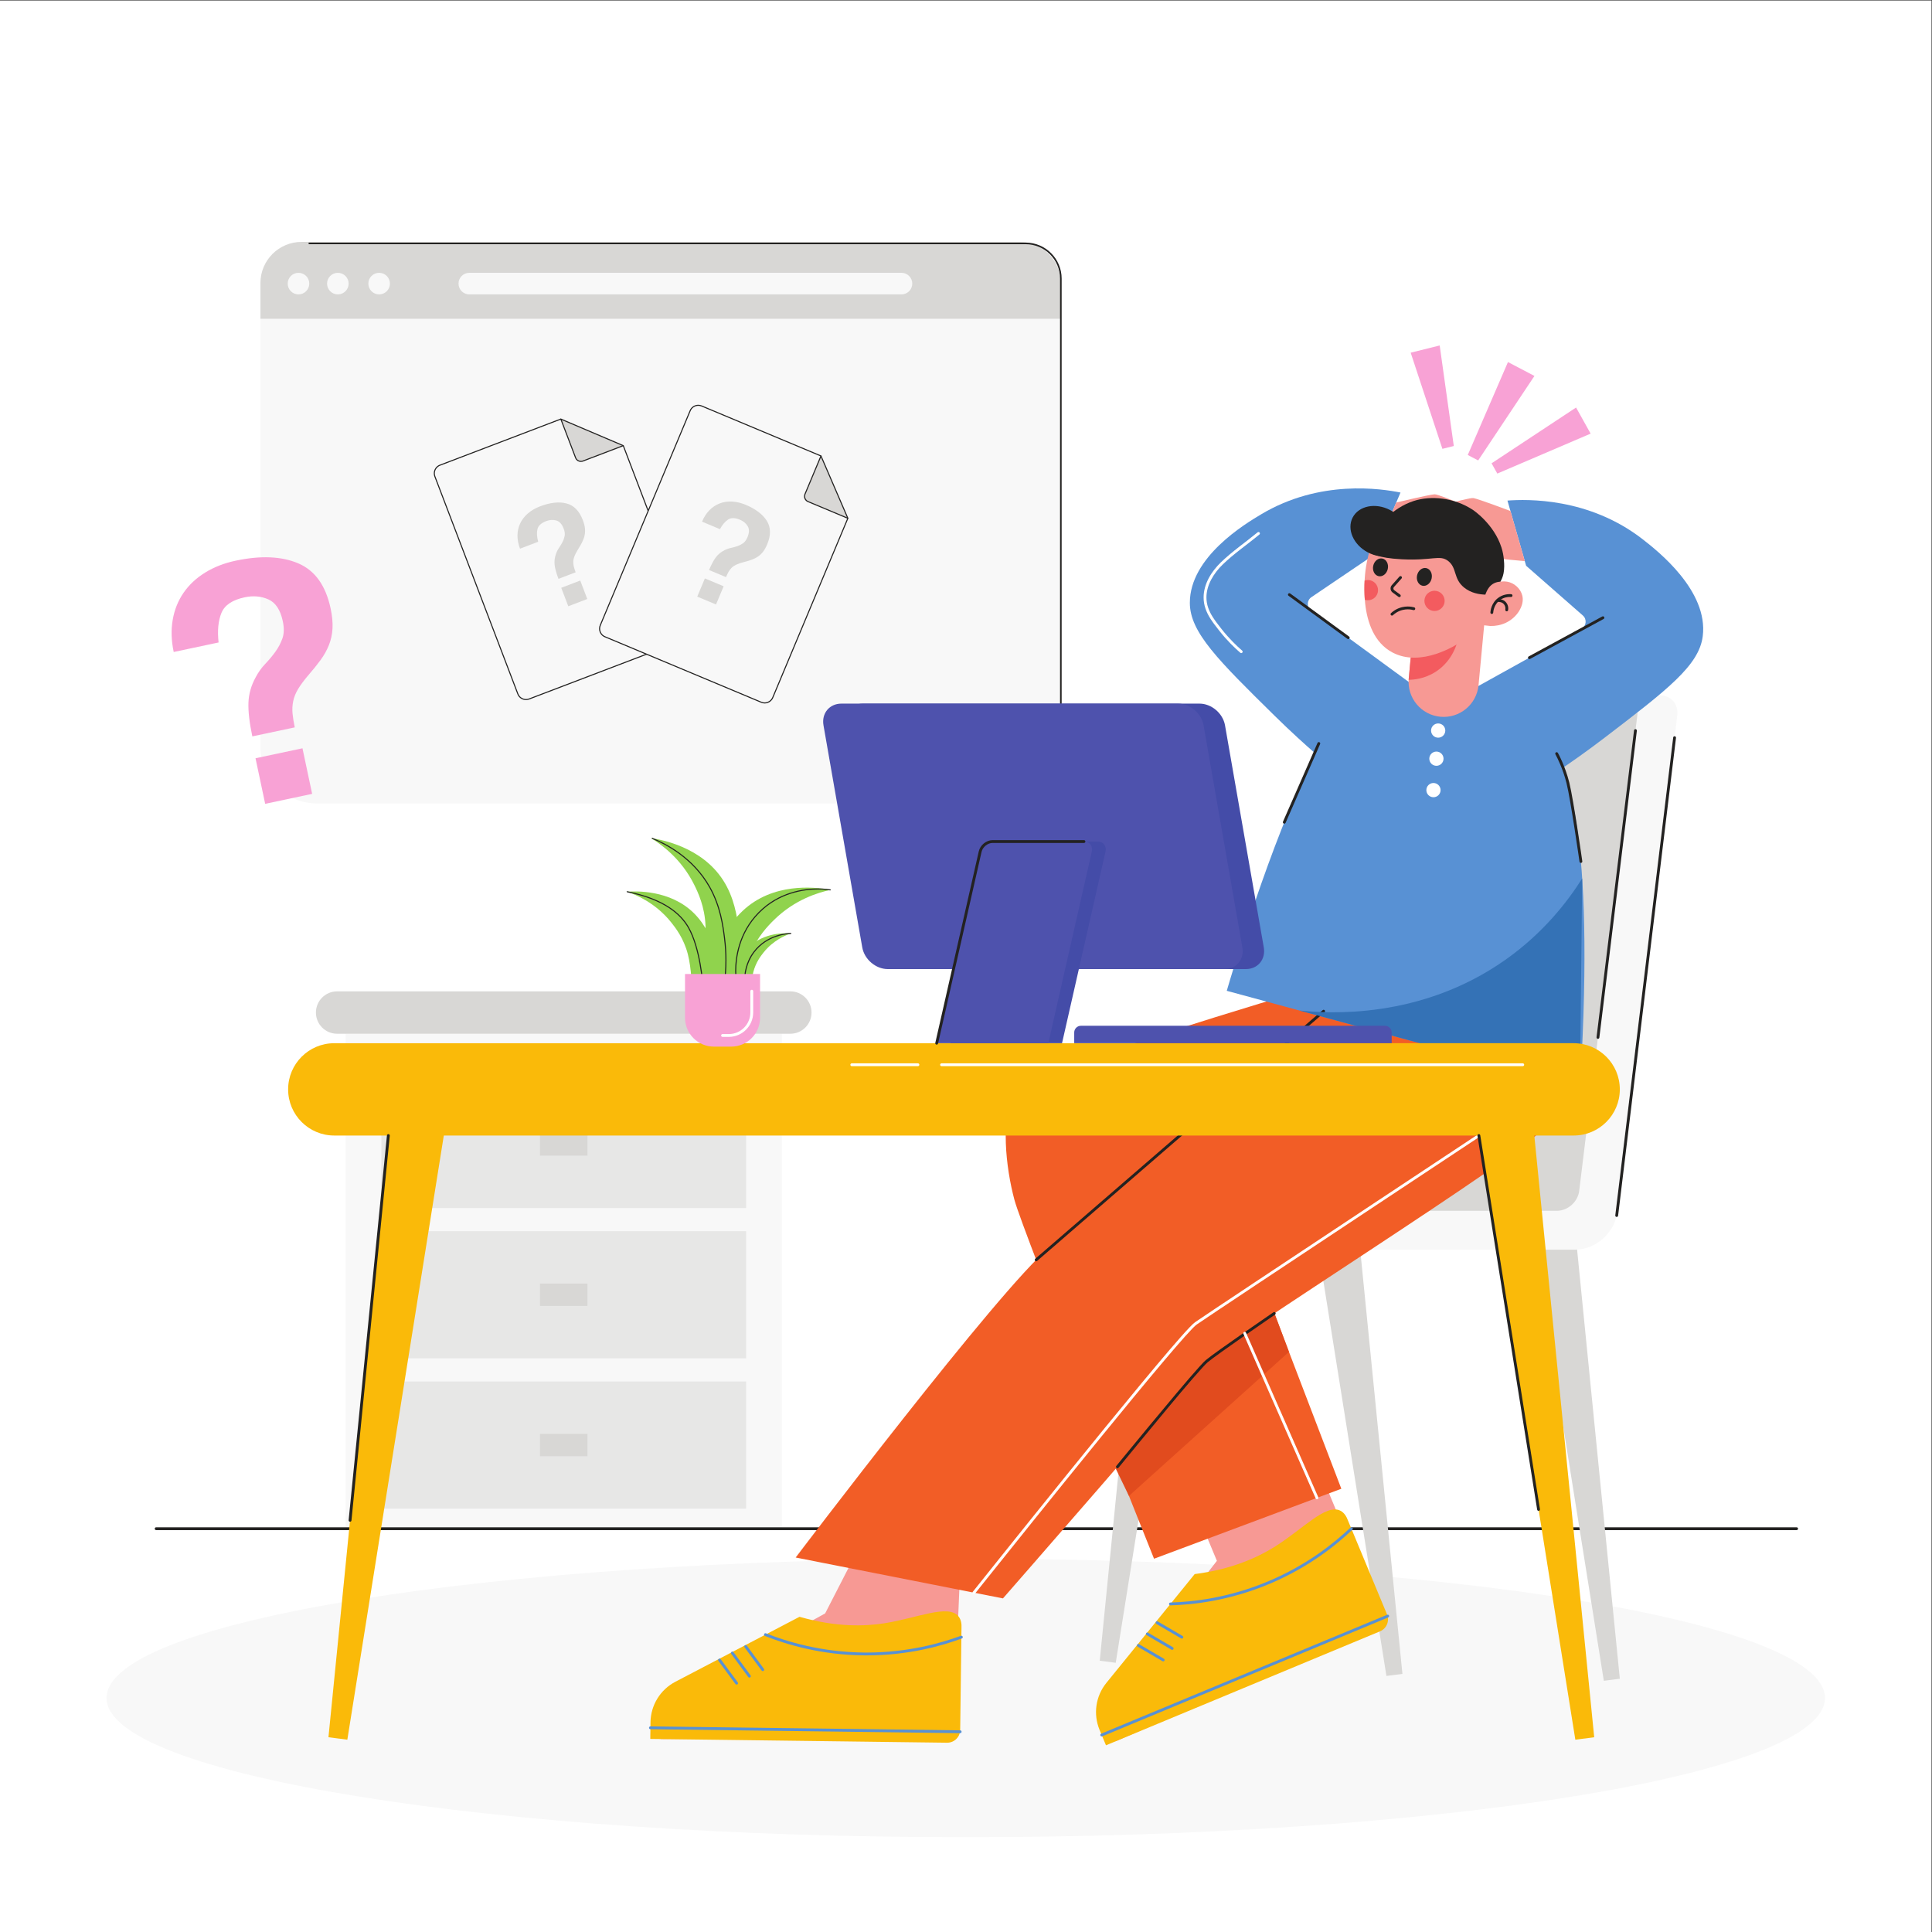 <?xml version="1.0" encoding="UTF-8" standalone="no"?>
<!-- Created with Inkscape (http://www.inkscape.org/) -->

<svg
   version="1.1"
   id="svg2"
   width="666.667"
   height="666.667"
   viewBox="0 0 666.667 666.667"
   sodipodi:docname="9318706.eps"
   xmlns:inkscape="http://www.inkscape.org/namespaces/inkscape"
   xmlns:sodipodi="http://sodipodi.sourceforge.net/DTD/sodipodi-0.dtd"
   xmlns="http://www.w3.org/2000/svg"
   xmlns:svg="http://www.w3.org/2000/svg">
  <rect x="0" y="0" width="666.667" height="666.667" fill="#333333" stroke="none"/>
  <defs
     id="defs6">
    <clipPath
       clipPathUnits="userSpaceOnUse"
       id="clipPath58">
      <path
         d="m 987.121,1874.09 h 944.34 v 329.23 h -944.34 z"
         id="path56" />
    </clipPath>
  </defs>
  <sodipodi:namedview
     id="namedview4"
     pagecolor="#ffffff"
     bordercolor="#000000"
     borderopacity="0.25"
     inkscape:showpageshadow="2"
     inkscape:pageopacity="0.0"
     inkscape:pagecheckerboard="0"
     inkscape:deskcolor="#d1d1d1" />
  <g
     id="g8"
     inkscape:groupmode="layer"
     inkscape:label="ink_ext_XXXXXX"
     transform="matrix(1.333,0,0,-1.333,0,666.667)">
    <g
       id="g10"
       transform="scale(0.1)">
      <path
         d="M 0,0 H 5000 V 5000 H 0 Z"
         style="fill:#ffffff;fill-opacity:1;fill-rule:nonzero;stroke:none"
         id="path12" />
      <path
         d="M 2599.8,2921.37 H 820.496 c -80.824,0 -146.344,65.52 -146.344,146.34 v 1161.02 c 0,80.82 65.52,146.34 146.344,146.34 H 2599.8 c 80.82,0 146.34,-65.52 146.34,-146.34 V 3067.71 c 0,-80.82 -65.52,-146.34 -146.34,-146.34"
         style="fill:#f8f8f8;fill-opacity:1;fill-rule:nonzero;stroke:none"
         id="path14" />
      <path
         d="m 2746.14,4176.05 v 92.43 c 0,58.87 -47.72,106.59 -106.58,106.59 H 780.738 c -58.867,0 -106.586,-47.72 -106.586,-106.59 v -92.43 H 2746.14"
         style="fill:#d8d7d5;fill-opacity:1;fill-rule:nonzero;stroke:none"
         id="path16" />
      <path
         d="m 800.598,4267.11 c 0,-15.43 -12.5,-27.93 -27.918,-27.93 -15.422,0 -27.922,12.5 -27.922,27.93 0,15.41 12.5,27.91 27.922,27.91 15.418,0 27.918,-12.5 27.918,-27.91"
         style="fill:#f8f8f8;fill-opacity:1;fill-rule:nonzero;stroke:none"
         id="path18" />
      <path
         d="m 902.473,4267.11 c 0,-15.43 -12.5,-27.93 -27.922,-27.93 -15.418,0 -27.922,12.5 -27.922,27.93 0,15.41 12.504,27.91 27.922,27.91 15.422,0 27.922,-12.5 27.922,-27.91"
         style="fill:#f8f8f8;fill-opacity:1;fill-rule:nonzero;stroke:none"
         id="path20" />
      <path
         d="m 1009.36,4267.11 c 0,-15.43 -12.505,-27.93 -27.926,-27.93 -15.418,0 -27.922,12.5 -27.922,27.93 0,15.41 12.504,27.91 27.922,27.91 15.421,0 27.926,-12.5 27.926,-27.91"
         style="fill:#f8f8f8;fill-opacity:1;fill-rule:nonzero;stroke:none"
         id="path22" />
      <path
         d="M 2333.62,4239.18 H 1214.86 c -15.42,0 -27.92,12.5 -27.92,27.93 0,15.41 12.5,27.91 27.92,27.91 h 1118.76 c 15.42,0 27.92,-12.5 27.92,-27.91 0,-15.43 -12.5,-27.93 -27.92,-27.93"
         style="fill:#f8f8f8;fill-opacity:1;fill-rule:nonzero;stroke:none"
         id="path24" />
      <path
         d="M 800.598,4369.14 H 2654.92 c 24.62,0 46.9,-9.98 63.04,-26.11 16.13,-16.14 26.11,-38.42 26.11,-63.04 V 3027.95 c 0,-1.14 0.93,-2.07 2.07,-2.07 1.15,0 2.08,0.93 2.08,2.07 v 1252.04 c -0.01,51.53 -41.77,93.3 -93.3,93.3 H 800.598 c -1.145,0 -2.071,-0.93 -2.071,-2.08 0,-1.14 0.926,-2.07 2.071,-2.07"
         style="fill:#232221;fill-opacity:1;fill-rule:nonzero;stroke:none"
         id="path26" />
      <path
         d="m 1138.9,3797.08 c -11.72,-4.47 -17.59,-17.59 -13.12,-29.31 l 214.73,-562.78 c 4.47,-11.72 17.59,-17.59 29.3,-13.12 l 409.87,156.38 c 11.71,4.47 17.59,17.59 13.12,29.31 l -179.36,470.08 -161.66,68.82 -312.88,-119.38"
         style="fill:#f8f8f8;fill-opacity:1;fill-rule:nonzero;stroke:none"
         id="path28" />
      <path
         d="m 1509.11,3807.83 104.33,39.81 -161.66,68.82 38.17,-100.05 c 2.92,-7.66 11.5,-11.5 19.16,-8.58"
         style="fill:#d8d7d5;fill-opacity:1;fill-rule:nonzero;stroke:none"
         id="path30" />
      <path
         d="m 1450.5,3915.97 38.17,-100.05 c 2.47,-6.47 8.62,-10.44 15.15,-10.44 1.92,0 3.88,0.34 5.78,1.07 l 104.33,39.8 0.79,1.77 -1.77,0.8 -104.33,-39.81 c -1.58,-0.61 -3.2,-0.89 -4.8,-0.89 -5.42,0 -10.54,3.3 -12.59,8.67 l -38.17,100.05 -1.77,0.8 -0.79,-1.77"
         style="fill:#232221;fill-opacity:1;fill-rule:nonzero;stroke:none"
         id="path32" />
      <path
         d="m 1471.07,3431.91 -18.22,47.75 49.21,18.78 18.22,-47.76 z m -25.39,70.91 c -5.47,14.34 -8.78,26.3 -9.93,35.88 -1.15,9.58 0.04,19.23 3.58,28.93 1.97,5.76 4.67,11.1 8.08,16.03 3.41,4.91 6.39,9.88 8.93,14.89 2.55,5 4.32,10.21 5.33,15.6 1,5.4 0.16,11.62 -2.53,18.67 -4.54,11.9 -11,18.98 -19.37,21.21 -8.37,2.24 -17.06,1.64 -26.04,-1.79 -12.89,-4.92 -20.39,-11.89 -22.51,-20.91 -2.13,-9.02 -1.48,-19.84 1.94,-32.46 l -47.02,-17.94 c -4.54,11.91 -6.73,23.46 -6.55,34.67 0.18,11.2 2.55,21.57 7.13,31.12 4.57,9.53 11.2,18.05 19.9,25.55 8.69,7.49 19.12,13.56 31.27,18.19 26.25,10.02 49,12.57 68.27,7.68 19.27,-4.9 33.5,-19.38 42.68,-43.44 2.96,-7.78 4.77,-14.88 5.42,-21.32 0.64,-6.43 0.28,-12.62 -1.06,-18.56 -1.36,-5.95 -3.55,-11.87 -6.59,-17.76 -3.04,-5.9 -6.65,-12.14 -10.81,-18.74 -3.77,-6.18 -6.62,-11.65 -8.56,-16.42 -1.93,-4.78 -3.01,-9.44 -3.23,-13.97 -0.22,-4.54 0.24,-9.03 1.38,-13.46 1.13,-4.45 2.73,-9.34 4.77,-14.68 l -44.48,-16.97"
         style="fill:#d8d7d5;fill-opacity:1;fill-rule:nonzero;stroke:none"
         id="path34" />
      <path
         d="m 1138.9,3797.08 -0.49,1.28 c -9.6,-3.66 -15.5,-12.8 -15.5,-22.5 0,-2.85 0.51,-5.75 1.59,-8.57 l 214.73,-562.79 c 3.66,-9.6 12.8,-15.5 22.49,-15.5 2.86,0 5.76,0.52 8.58,1.59 l 409.87,156.38 c 9.59,3.67 15.5,12.8 15.49,22.5 0,2.85 -0.51,5.76 -1.58,8.58 l -179.36,470.07 -0.74,0.78 -161.67,68.82 -1.02,0.02 -312.88,-119.38 0.49,-1.28 0.49,-1.28 312.36,119.18 160.62,-68.38 179.15,-469.53 c 0.95,-2.51 1.4,-5.07 1.4,-7.6 0,-8.59 -5.22,-16.69 -13.73,-19.94 l -409.87,-156.38 c -2.5,-0.95 -5.07,-1.41 -7.6,-1.41 -8.59,0.01 -16.69,5.23 -19.93,13.74 l -214.73,562.78 c -0.96,2.51 -1.41,5.08 -1.41,7.6 0,8.6 5.23,16.7 13.74,19.94 l -0.49,1.28"
         style="fill:#232221;fill-opacity:1;fill-rule:nonzero;stroke:none"
         id="path36" />
      <path
         d="m 1816.33,3950.33 c -11.56,4.85 -24.86,-0.6 -29.71,-12.17 l -232.73,-555.58 c -4.84,-11.56 0.6,-24.87 12.17,-29.71 l 404.62,-169.49 c 11.57,-4.85 24.87,0.6 29.71,12.16 l 194.4,464.06 -69.58,161.35 -308.88,129.38"
         style="fill:#f8f8f8;fill-opacity:1;fill-rule:nonzero;stroke:none"
         id="path38" />
      <path
         d="m 2091.79,3702.75 103,-43.15 -69.58,161.35 -41.38,-98.77 c -3.17,-7.56 0.4,-16.26 7.96,-19.43"
         style="fill:#d8d7d5;fill-opacity:1;fill-rule:nonzero;stroke:none"
         id="path40" />
      <path
         d="m 2123.94,3821.48 -41.37,-98.77 c -0.86,-2.05 -1.26,-4.17 -1.26,-6.26 -0.01,-6.34 3.74,-12.36 9.95,-14.96 l 103,-43.15 1.79,0.74 -0.74,1.79 -102.99,43.14 c -5.17,2.17 -8.27,7.17 -8.27,12.44 0,1.73 0.33,3.49 1.05,5.2 l 41.37,98.77 -0.73,1.79 -1.8,-0.73"
         style="fill:#232221;fill-opacity:1;fill-rule:nonzero;stroke:none"
         id="path42" />
      <path
         d="m 1804.94,3456.82 19.75,47.14 48.58,-20.35 -19.75,-47.14 z m 30.54,68.85 c 5.92,14.15 11.78,25.1 17.55,32.83 5.78,7.73 13.29,13.89 22.55,18.47 5.41,2.82 11.04,4.83 16.91,6.04 5.86,1.2 11.44,2.74 16.74,4.61 5.29,1.87 10.16,4.42 14.62,7.63 4.44,3.22 8.12,8.3 11.04,15.26 4.92,11.75 5.13,21.33 0.61,28.72 -4.52,7.39 -11.22,12.95 -20.09,16.66 -12.72,5.33 -22.96,5.46 -30.72,0.39 -7.77,-5.06 -14.76,-13.35 -20.98,-24.84 l -46.42,19.45 c 4.92,11.75 11.31,21.62 19.17,29.61 7.85,7.99 16.73,13.86 26.62,17.62 9.89,3.75 20.57,5.34 32.04,4.77 11.46,-0.57 23.19,-3.37 35.19,-8.4 25.91,-10.85 44.14,-24.7 54.72,-41.53 10.57,-16.84 10.89,-37.13 0.94,-60.89 -3.22,-7.68 -6.82,-14.06 -10.78,-19.17 -3.98,-5.1 -8.5,-9.34 -13.58,-12.72 -5.08,-3.37 -10.76,-6.14 -17.02,-8.31 -6.27,-2.17 -13.18,-4.2 -20.75,-6.11 -6.99,-1.87 -12.83,-3.87 -17.52,-5.98 -4.7,-2.13 -8.7,-4.76 -11.98,-7.89 -3.29,-3.14 -6.05,-6.71 -8.29,-10.7 -2.24,-4 -4.46,-8.64 -6.67,-13.91 l -43.9,18.39"
         style="fill:#d8d7d5;fill-opacity:1;fill-rule:nonzero;stroke:none"
         id="path44" />
      <path
         d="m 1816.33,3950.33 0.53,1.26 c -3.03,1.28 -6.19,1.88 -9.29,1.88 -9.41,0 -18.35,-5.55 -22.21,-14.78 l -232.73,-555.58 c -1.27,-3.03 -1.88,-6.19 -1.88,-9.29 0,-9.41 5.56,-18.35 14.78,-22.21 l 404.62,-169.5 c 3.04,-1.27 6.19,-1.87 9.29,-1.87 9.41,0 18.35,5.55 22.21,14.77 l 194.4,464.07 -0.01,1.07 -69.58,161.34 -0.72,0.72 -308.88,129.38 -0.53,-1.26 -0.53,-1.26 308.37,-129.17 69.13,-160.3 -194.17,-463.53 c -3.43,-8.17 -11.35,-13.09 -19.69,-13.09 -2.74,0 -5.53,0.53 -8.23,1.66 l -404.62,169.49 c -8.18,3.43 -13.1,11.35 -13.1,19.69 0,2.75 0.54,5.54 1.67,8.23 l 232.73,555.58 c 3.42,8.18 11.34,13.1 19.68,13.1 2.75,0 5.54,-0.53 8.23,-1.66 l 0.53,1.26"
         style="fill:#232221;fill-opacity:1;fill-rule:nonzero;stroke:none"
         id="path46" />
      <path
         d="m 894.676,1044.92 h 1129.22 V 2325.25 H 894.676 Z"
         style="fill:#f8f8f8;fill-opacity:1;fill-rule:nonzero;stroke:none"
         id="path48" />
      <path
         d="M 2045.9,2325.25 H 872.684 c -30.305,0 -54.875,24.57 -54.875,54.88 0,30.3 24.57,54.87 54.875,54.87 H 2045.9 c 30.3,0 54.87,-24.57 54.87,-54.87 0,-30.31 -24.57,-54.88 -54.87,-54.88"
         style="fill:#d8d7d5;fill-opacity:1;fill-rule:nonzero;stroke:none"
         id="path50" />
      <g
         id="g52">
        <g
           id="g54"
           clip-path="url(#clipPath58)">
          <path
             d="m 987.121,1874.09 h 944.34 v 329.23 h -944.34 z"
             style="fill:#e7e7e6;fill-opacity:1;fill-rule:nonzero;stroke:none"
             id="path60" />
        </g>
      </g>
      <path
         d="m 987.121,1095.87 h 944.34 v 329.23 h -944.34 z"
         style="fill:#e7e7e6;fill-opacity:1;fill-rule:nonzero;stroke:none"
         id="path62" />
      <path
         d="m 987.121,1484.98 h 944.34 v 329.23 h -944.34 z"
         style="fill:#e7e7e6;fill-opacity:1;fill-rule:nonzero;stroke:none"
         id="path64" />
      <path
         d="m 1520.75,2009.74 h -122.93 v 57.92 h 122.93 v -57.92"
         style="fill:#d8d7d5;fill-opacity:1;fill-rule:nonzero;stroke:none"
         id="path66" />
      <path
         d="m 1520.75,1620.64 h -122.93 v 57.91 h 122.93 v -57.91"
         style="fill:#d8d7d5;fill-opacity:1;fill-rule:nonzero;stroke:none"
         id="path68" />
      <path
         d="m 1520.75,1231.53 h -122.93 v 57.92 h 122.93 v -57.92"
         style="fill:#d8d7d5;fill-opacity:1;fill-rule:nonzero;stroke:none"
         id="path70" />
      <path
         d="M 4650.83,1047.64 H 404.203 c -2.023,0 -3.664,-1.64 -3.664,-3.66 0,-2.02 1.641,-3.66 3.664,-3.66 H 4650.83 c 2.02,0 3.66,1.64 3.66,3.66 0,2.02 -1.64,3.66 -3.66,3.66"
         style="fill:#232221;fill-opacity:1;fill-rule:nonzero;stroke:none"
         id="path72" />
      <path
         d="M 4724.2,605.801 C 4724.2,406.719 3728.39,245.34 2500,245.34 c -1228.39,0 -2224.203,161.379 -2224.203,360.461 0,199.078 995.813,360.461 2224.203,360.461 1228.39,0 2224.2,-161.383 2224.2,-360.461"
         style="fill:#f8f8f8;fill-opacity:1;fill-rule:nonzero;stroke:none"
         id="path74" />
      <path
         d="m 4193.13,655.621 -41.41,-5.359 -222.83,1395.418 124.25,16.09 139.99,-1406.149"
         style="fill:#d8d7d5;fill-opacity:1;fill-rule:nonzero;stroke:none"
         id="path76" />
      <path
         d="m 2846.83,702.25 41.41,-5.359 222.83,1395.419 -124.25,16.09 -139.99,-1406.15"
         style="fill:#d8d7d5;fill-opacity:1;fill-rule:nonzero;stroke:none"
         id="path78" />
      <path
         d="m 3630.37,668.172 -41.41,-5.363 -222.83,1395.421 124.25,16.09 139.99,-1406.148"
         style="fill:#d8d7d5;fill-opacity:1;fill-rule:nonzero;stroke:none"
         id="path80" />
      <path
         d="M 4076.72,1766.26 H 3025.38 l 37.72,328.92 h 1151.08 l -27.27,-229.17 c -5.77,-55.09 -55.1,-99.75 -110.19,-99.75"
         style="fill:#f8f8f8;fill-opacity:1;fill-rule:nonzero;stroke:none"
         id="path82" />
      <path
         d="m 4133.64,1866.94 h -647.73 c -28.49,0 -48.77,23.1 -45.29,51.6 l 150.48,1231.34 c 3.48,28.49 29.41,51.59 57.9,51.59 h 647.73 c 28.5,0 48.77,-23.1 45.29,-51.59 L 4191.54,1918.54 c -3.48,-28.5 -29.4,-51.6 -57.9,-51.6"
         style="fill:#f8f8f8;fill-opacity:1;fill-rule:nonzero;stroke:none"
         id="path84" />
      <path
         d="m 4030.08,1866.94 h -647.74 c -28.49,0 -48.77,23.1 -45.28,51.6 l 150.47,1231.34 c 3.49,28.49 29.41,51.59 57.9,51.59 h 647.73 c 28.5,0 48.77,-23.1 45.29,-51.59 L 4087.97,1918.54 c -3.48,-28.5 -29.4,-51.6 -57.89,-51.6"
         style="fill:#d8d7d5;fill-opacity:1;fill-rule:nonzero;stroke:none"
         id="path86" />
      <path
         d="m 3150.08,960.82 -69.89,168.06 309.52,128.71 192.19,-462.168 -694.19,-301.82 -34.95,84.027 297.32,383.191"
         style="fill:#f79994;fill-opacity:1;fill-rule:nonzero;stroke:none"
         id="path88" />
      <path
         d="m 2862.97,483.309 -16.57,39.839 c -16.94,40.743 -10.17,87.481 17.63,121.731 l 228.59,281.641 c 98.39,12.601 165.26,44.371 208.64,71.699 72.02,45.381 131.44,111.381 168.6,92.301 10.63,-5.46 16.08,-16.16 18.97,-23.88 l 101.63,-244.39 c 7.13,-17.141 -0.99,-36.82 -18.14,-43.949 L 2862.97,483.309"
         style="fill:#faba09;fill-opacity:1;fill-rule:nonzero;stroke:none"
         id="path90" />
      <path
         d="m 2853.31,506.531 740.4,307.899 c 1.87,0.781 2.75,2.929 1.98,4.8 -0.78,1.86 -2.93,2.75 -4.79,1.969 L 2850.49,513.301 c -1.87,-0.781 -2.75,-2.922 -1.97,-4.789 0.77,-1.871 2.92,-2.75 4.79,-1.981"
         style="fill:#5891d4;fill-opacity:1;fill-rule:nonzero;stroke:none"
         id="path92" />
      <path
         d="m 2944.96,738.648 64.27,-37.566 c 1.75,-1.023 4,-0.434 5.02,1.309 1.02,1.75 0.43,4 -1.32,5.019 l -64.27,37.57 c -1.75,1.02 -3.99,0.43 -5.01,-1.32 -1.02,-1.75 -0.43,-3.988 1.31,-5.012"
         style="fill:#5891d4;fill-opacity:1;fill-rule:nonzero;stroke:none"
         id="path94" />
      <path
         d="m 2968.21,768.441 64.27,-37.57 c 1.75,-1.019 4,-0.43 5.02,1.309 1.02,1.75 0.43,4 -1.32,5.019 l -64.27,37.563 c -1.75,1.027 -3.99,0.437 -5.01,-1.313 -1.02,-1.75 -0.43,-3.988 1.31,-5.008"
         style="fill:#5891d4;fill-opacity:1;fill-rule:nonzero;stroke:none"
         id="path96" />
      <path
         d="m 2993.35,797.539 64.27,-37.57 c 1.75,-1.02 3.99,-0.43 5.01,1.32 1.03,1.742 0.44,3.992 -1.31,5.012 l -64.27,37.57 c -1.75,1.02 -3.99,0.43 -5.02,-1.32 -1.02,-1.742 -0.43,-3.992 1.32,-5.012"
         style="fill:#5891d4;fill-opacity:1;fill-rule:nonzero;stroke:none"
         id="path98" />
      <path
         d="m 3029.97,845.531 c 58.5,1.739 152.09,11.688 257.04,56.008 101.25,42.75 171.89,100.101 213.76,139.781 1.47,1.39 1.53,3.71 0.14,5.18 -1.39,1.47 -3.71,1.53 -5.18,0.14 -41.44,-39.27 -111.36,-96.038 -211.57,-138.351 -103.87,-43.859 -196.51,-53.707 -254.41,-55.43 -2.02,-0.058 -3.61,-1.75 -3.55,-3.769 0.06,-2.02 1.75,-3.621 3.77,-3.559"
         style="fill:#5891d4;fill-opacity:1;fill-rule:nonzero;stroke:none"
         id="path100" />
      <path
         d="m 2136,824.699 99.04,192.881 254.02,3.06 -21.94,-518.718 -756.97,-2.461 1.16,91 424.69,234.238"
         style="fill:#f79994;fill-opacity:1;fill-rule:nonzero;stroke:none"
         id="path102" />
      <path
         d="m 1683.35,499.801 0.56,43.148 c 0.56,44.121 25.28,84.36 64.36,104.821 l 321.38,168.171 c 95.36,-27.359 169.34,-24.652 219.99,-16.711 84.11,13.168 164.79,50.27 191.37,18.032 7.6,-9.223 8.37,-21.203 7.96,-29.43 l -3.38,-264.66 c -0.24,-18.563 -15.48,-33.422 -34.05,-33.192 l -768.19,9.821"
         style="fill:#faba09;fill-opacity:1;fill-rule:nonzero;stroke:none"
         id="path104" />
      <path
         d="m 1683.67,524.961 801.81,-10.25 c 2.02,-0.031 3.69,1.59 3.71,3.609 0.03,2.032 -1.59,3.692 -3.62,3.711 l -801.8,10.25 c -2.03,0.028 -3.69,-1.59 -3.71,-3.609 -0.03,-2.031 1.59,-3.692 3.61,-3.711"
         style="fill:#5891d4;fill-opacity:1;fill-rule:nonzero;stroke:none"
         id="path106" />
      <path
         d="m 1859.71,701.852 44.15,-59.942 c 1.2,-1.629 3.5,-1.98 5.13,-0.769 1.63,1.199 1.97,3.488 0.77,5.121 l -44.15,59.929 c -1.2,1.629 -3.5,1.981 -5.13,0.778 -1.63,-1.199 -1.97,-3.489 -0.77,-5.117"
         style="fill:#5891d4;fill-opacity:1;fill-rule:nonzero;stroke:none"
         id="path108" />
      <path
         d="M 1892.85,720 1937,660.07 c 1.2,-1.629 3.5,-1.98 5.13,-0.781 1.63,1.203 1.98,3.5 0.78,5.133 l -44.16,59.93 c -1.2,1.628 -3.5,1.98 -5.13,0.777 -1.63,-1.199 -1.97,-3.5 -0.77,-5.129"
         style="fill:#5891d4;fill-opacity:1;fill-rule:nonzero;stroke:none"
         id="path110" />
      <path
         d="m 1927.45,736.781 44.16,-59.929 c 1.2,-1.633 3.49,-1.981 5.12,-0.782 1.63,1.2 1.98,3.5 0.78,5.121 l -44.16,59.938 c -1.2,1.633 -3.49,1.98 -5.12,0.781 -1.63,-1.199 -1.98,-3.5 -0.78,-5.129"
         style="fill:#5891d4;fill-opacity:1;fill-rule:nonzero;stroke:none"
         id="path112" />
      <path
         d="m 1980.08,766.371 c 54.4,-21.562 144.29,-49.461 258.21,-50.301 1.76,-0.011 3.5,-0.011 5.24,-0.011 107.45,0 193.1,24.242 246.39,43.793 1.9,0.699 2.88,2.8 2.18,4.699 -0.7,1.898 -2.8,2.879 -4.7,2.179 -52.75,-19.351 -137.53,-43.339 -243.87,-43.339 -1.72,0 -3.45,0 -5.18,0.007 -112.75,0.832 -201.73,28.454 -255.58,49.782 -1.88,0.75 -4.01,-0.168 -4.75,-2.059 -0.75,-1.879 0.17,-4.012 2.06,-4.75"
         style="fill:#5891d4;fill-opacity:1;fill-rule:nonzero;stroke:none"
         id="path114" />
      <path
         d="m 3371.34,2436.39 c 0,0 -708.54,-206.69 -745.23,-266.31 -36.68,-59.61 -22.93,-190.31 0,-275.16 22.93,-84.84 361.29,-928.658 361.29,-928.658 l 484.83,181.148 -332.49,869.04 623.7,316.44 -392.1,103.5"
         style="fill:#f25d26;fill-opacity:1;fill-rule:nonzero;stroke:none"
         id="path116" />
      <path
         d="m 2888.37,1199.26 c 0,0 195.2,263.44 225.01,286.36 29.8,22.93 183.43,122.68 183.43,122.68 l 39.86,-106.56 -414.21,-372.91 -34.09,70.43"
         style="fill:#e14b1e;fill-opacity:1;fill-rule:nonzero;stroke:none"
         id="path118" />
      <path
         d="m 3967.52,2253.28 c 0,0 36.68,-135.01 18.34,-180.19 -18.34,-45.17 -843.82,-563.39 -862.17,-595.49 -18.34,-32.1 -527.38,-614.03 -527.38,-614.03 l -536.56,105.84 c 0,0 527.38,696.21 655.79,801.69 128.41,105.48 710.83,612.49 710.83,612.49 l 541.15,-130.31"
         style="fill:#f25d26;fill-opacity:1;fill-rule:nonzero;stroke:none"
         id="path120" />
      <path
         d="m 3820.51,3221.84 273.24,151.69 c 12.81,7.11 14.7,24.77 3.68,34.43 l -146.87,128.78 -48.29,168.72 c 50.21,3.6 210.86,8.68 351.23,-101.08 37.25,-29.13 169.27,-132.37 154.3,-250.17 -9.62,-75.71 -91.11,-138.03 -254.1,-262.67 -47.18,-36.08 -87.94,-64.42 -117.19,-84.07 l -216,214.37"
         style="fill:#5891d4;fill-opacity:1;fill-rule:nonzero;stroke:none"
         id="path122" />
      <path
         d="m 3910.01,3678.41 c 0,0 -81.86,30.96 -95.69,33.46 -13.84,2.51 -154.45,-39.93 -154.45,-39.93 l 5.86,-30.78 c 0,0 105.12,-4.71 110.06,-7.64 4.93,-2.93 67.66,-67.81 80.83,-73.32 13.18,-5.5 90.47,-11.35 90.47,-11.35 l -37.08,129.56"
         style="fill:#f79994;fill-opacity:1;fill-rule:nonzero;stroke:none"
         id="path124" />
      <path
         d="m 3646.31,3236.23 -252.22,184.53 c -11.83,8.65 -11.5,26.41 0.63,34.62 l 161.77,109.49 68.91,161.39 c -49.37,9.82 -208.13,34.87 -361.07,-56.56 -40.59,-24.26 -184.44,-110.26 -184.26,-229 0.12,-76.33 73.22,-148.31 219.42,-292.27 42.32,-41.68 79.24,-74.87 105.81,-98.01 l 241.01,185.81"
         style="fill:#5891d4;fill-opacity:1;fill-rule:nonzero;stroke:none"
         id="path126" />
      <path
         d="m 3614.36,3700.39 c 0,0 85.07,20.52 99.11,21.29 14.05,0.76 148.28,-58.86 148.28,-58.86 l -9.65,-29.81 c 0,0 -104.89,8.41 -110.15,6.12 -5.26,-2.29 -75.58,-58.86 -89.34,-62.68 -13.76,-3.82 -91.18,0 -91.18,0 l 52.93,123.94"
         style="fill:#f79994;fill-opacity:1;fill-rule:nonzero;stroke:none"
         id="path128" />
      <path
         d="m 3646.31,3236.23 181.15,-13.66 c 97.04,-44.24 149.97,-99.32 178.27,-135.29 31.87,-40.51 111.3,-156.91 93.25,-712.36 -2.63,-80.84 -6.52,-146.35 -9.17,-186.49 l -914.14,247.96 c 10.58,36.39 113.14,385.86 220.12,595.86 28.15,55.25 66.96,121.17 142.17,165.09 42.39,24.76 82.63,34.52 108.35,38.89"
         style="fill:#5891d4;fill-opacity:1;fill-rule:nonzero;stroke:none"
         id="path130" />
      <path
         d="m 3728.57,3145.84 v 0 c 49.91,-4.69 94.16,31.97 98.85,81.88 l 18.27,194.46 -180.73,16.98 -18.27,-194.47 c -4.68,-49.9 31.97,-94.16 81.88,-98.85"
         style="fill:#f79994;fill-opacity:1;fill-rule:nonzero;stroke:none"
         id="path132" />
      <path
         d="m 3651.81,3299.13 123.19,49.88 c -2.11,-10.09 -13.11,-57.24 -58.07,-86.44 -28.71,-18.64 -57.33,-20.91 -70.47,-21.1 l 5.35,57.66"
         style="fill:#f35b5f;fill-opacity:1;fill-rule:nonzero;stroke:none"
         id="path134" />
      <path
         d="m 3855.51,3482.05 c 0.83,2.89 8.98,6.63 11.49,7.94 4.25,2.2 8.79,3.86 13.46,4.91 9.08,2.05 18.83,1.83 27.71,-1.06 17.65,-5.76 32.26,-22.34 33.59,-41.16 0.78,-10.93 -2.72,-21.85 -8.23,-31.32 -8.28,-14.25 -21.18,-25.68 -36.14,-32.59 -12.39,-5.73 -26.15,-8.36 -39.78,-7.95 -2.73,0.09 -30.45,3.23 -30.15,4.28 9.35,32.32 18.7,64.63 28.05,96.95"
         style="fill:#f79994;fill-opacity:1;fill-rule:nonzero;stroke:none"
         id="path136" />
      <path
         d="m 3880.12,3477.93 c -3.45,-14.32 -23.1,-89.72 -96.98,-137.59 -13.61,-8.82 -104.08,-67.45 -178.49,-28.15 -95.61,50.49 -70.07,212.7 -68.57,221.47 5.06,29.67 19.96,117.04 97.07,157.42 62.93,32.96 126.11,13.06 135.05,10.09 9.43,-3.13 69.39,-24.14 101.51,-87.68 29.16,-57.66 16.05,-112.12 10.41,-135.56"
         style="fill:#f79994;fill-opacity:1;fill-rule:nonzero;stroke:none"
         id="path138" />
      <path
         d="m 3592.46,3528.47 c -2.75,-12.6 -13.41,-20.97 -23.8,-18.7 -10.4,2.27 -16.61,14.32 -13.86,26.92 2.75,12.59 13.41,20.96 23.81,18.69 10.4,-2.27 16.6,-14.31 13.85,-26.91"
         style="fill:#232221;fill-opacity:1;fill-rule:nonzero;stroke:none"
         id="path140" />
      <path
         d="m 3705.96,3503.71 c -2.74,-12.6 -13.4,-20.97 -23.8,-18.7 -10.4,2.27 -16.6,14.32 -13.85,26.91 2.74,12.6 13.4,20.97 23.8,18.7 10.4,-2.27 16.6,-14.32 13.85,-26.91"
         style="fill:#232221;fill-opacity:1;fill-rule:nonzero;stroke:none"
         id="path142" />
      <path
         d="m 3622.66,3508.72 -19.74,-22.19 c -2.19,-2.46 -3.28,-5.56 -3.27,-8.6 -0.01,-3.93 1.8,-7.87 5.25,-10.42 l 15.27,-11.29 c 1.62,-1.21 3.92,-0.86 5.12,0.76 1.21,1.63 0.86,3.92 -0.76,5.13 l -15.28,11.29 c -1.51,1.12 -2.27,2.8 -2.28,4.53 0.01,1.33 0.46,2.64 1.43,3.73 l 19.74,22.18 c 1.35,1.52 1.21,3.83 -0.3,5.18 -1.51,1.34 -3.83,1.21 -5.17,-0.3"
         style="fill:#232221;fill-opacity:1;fill-rule:nonzero;stroke:none"
         id="path144" />
      <path
         d="m 3739.07,3440.23 c -3.09,-14.14 -17.04,-23.09 -31.18,-20.01 -14.13,3.08 -23.09,17.04 -20.01,31.17 3.09,14.14 17.04,23.1 31.18,20.01 14.13,-3.08 23.09,-17.04 20.01,-31.17"
         style="fill:#f35b5f;fill-opacity:1;fill-rule:nonzero;stroke:none"
         id="path146" />
      <path
         d="m 3865.4,3415.36 c 0.13,2.53 1.63,20.74 17.06,32.2 9.79,7.33 20.33,8.42 25.88,8.41 1.3,0 2.31,-0.06 2.99,-0.1 2.01,-0.15 3.77,1.37 3.92,3.39 0.14,2.01 -1.38,3.77 -3.39,3.92 -0.8,0.05 -2.01,0.12 -3.52,0.12 -6.45,0 -18.69,-1.22 -30.27,-9.88 -18.25,-13.74 -19.76,-34.4 -19.98,-37.61 -0.12,-2.02 1.41,-3.76 3.43,-3.88 2.03,-0.13 3.76,1.41 3.88,3.43"
         style="fill:#232221;fill-opacity:1;fill-rule:nonzero;stroke:none"
         id="path148" />
      <path
         d="m 3878.65,3443.14 0.64,0.02 c 2.38,0.01 9.75,-0.63 14.24,-6.58 2.84,-3.69 3.44,-7.75 3.44,-10.53 0,-1.52 -0.17,-2.57 -0.24,-2.94 -0.34,-2 0.99,-3.89 2.99,-4.24 1.99,-0.35 3.89,0.99 4.24,2.98 0.09,0.57 0.35,2.12 0.34,4.2 0.01,3.78 -0.81,9.6 -4.96,15 -6.85,8.78 -16.76,9.42 -20.05,9.44 l -1.12,-0.04 c -2.02,-0.13 -3.55,-1.87 -3.42,-3.89 0.13,-2.02 1.88,-3.55 3.9,-3.42"
         style="fill:#232221;fill-opacity:1;fill-rule:nonzero;stroke:none"
         id="path150" />
      <path
         d="m 3884.01,3495.55 c 0,0 -12.95,0.02 -23.5,-8.72 -10.54,-8.73 -15.46,-24.88 -15.46,-24.88 -15.14,0.49 -37.09,3.69 -55.21,18.51 -28.19,23.07 -17.66,50.2 -40.92,68.48 -21.86,17.17 -40.24,0.35 -120.77,4.58 -63.29,3.33 -81.25,15.26 -82.26,23.62 -0.33,2.73 0.91,7.71 3.71,17.58 1.08,3.79 2.35,9.41 4.7,14.68 4.62,10.34 10.29,20.2 16.84,29.43 13.12,18.47 29.79,34.42 48.84,46.7 12.37,7.97 25.75,14.39 39.76,18.91 44.5,14.36 104.01,9.01 152.77,-22.92 0,0 54.44,-35.65 74.26,-97.61 6.81,-21.29 7.14,-41.99 7.05,-49.16 -0.18,-14.17 -2.6,-23.24 -5.38,-30.12 -1.57,-3.89 -3.22,-6.98 -4.43,-9.08"
         style="fill:#232221;fill-opacity:1;fill-rule:nonzero;stroke:none"
         id="path152" />
      <path
         d="m 3546.62,3499.16 c -4.89,1.07 -9.73,0.61 -14.14,-0.92 -0.76,-14.05 -0.94,-31.16 0.51,-49.46 l 2.46,-0.8 c 14.13,-3.09 28.09,5.87 31.17,20 3.09,14.14 -5.87,28.1 -20,31.18"
         style="fill:#f35b5f;fill-opacity:1;fill-rule:nonzero;stroke:none"
         id="path154" />
      <path
         d="m 3637.71,3590.54 c -15.84,-30.29 -59.16,-38.92 -96.74,-19.27 -37.58,19.66 -55.21,60.16 -39.36,90.46 15.85,30.29 59.16,38.92 96.74,19.27 37.59,-19.66 55.21,-60.16 39.36,-90.46"
         style="fill:#232221;fill-opacity:1;fill-rule:nonzero;stroke:none"
         id="path156" />
      <path
         d="m 3605.82,3408.69 c 3.66,3.44 12.11,10.46 25.11,13.63 4.8,1.17 9.27,1.59 13.26,1.59 6.53,0 11.71,-1.13 14.72,-1.95 1.95,-0.53 3.97,0.63 4.5,2.58 0.53,1.95 -0.63,3.97 -2.58,4.5 -3.41,0.92 -9.26,2.2 -16.64,2.2 -4.5,0 -9.57,-0.47 -15,-1.8 -14.72,-3.6 -24.24,-11.51 -28.39,-15.41 -1.47,-1.39 -1.54,-3.71 -0.16,-5.18 1.39,-1.48 3.71,-1.55 5.18,-0.16"
         style="fill:#232221;fill-opacity:1;fill-rule:nonzero;stroke:none"
         id="path158" />
      <path
         d="m 2684.71,1737.19 744.06,643.63 c 1.53,1.32 1.69,3.64 0.37,5.17 -1.32,1.53 -3.64,1.7 -5.17,0.37 l -744.05,-643.63 c -1.53,-1.33 -1.7,-3.64 -0.38,-5.17 1.33,-1.53 3.64,-1.7 5.17,-0.37"
         style="fill:#232221;fill-opacity:1;fill-rule:nonzero;stroke:none"
         id="path160" />
      <path
         d="m 2895.36,1201.73 c 0,0.01 3.21,3.95 8.9,10.89 19.89,24.31 69.97,85.37 117.81,142.64 23.91,28.63 47.27,56.32 66.01,77.98 9.36,10.83 17.57,20.15 24.1,27.32 6.51,7.15 11.45,12.21 13.87,14.23 12.21,10.26 56.06,41.27 96.59,69.51 20.29,14.13 39.8,27.61 54.24,37.56 14.43,9.94 23.77,16.34 23.79,16.35 1.67,1.15 2.1,3.43 0.95,5.1 -1.14,1.67 -3.42,2.1 -5.09,0.95 0,0 -37.47,-25.66 -78.08,-53.95 -40.65,-28.33 -84.25,-59.13 -97.11,-69.9 -3.49,-2.94 -9.4,-9.17 -17.5,-18.15 -56.4,-62.59 -214.14,-255.86 -214.16,-255.89 -1.28,-1.57 -1.05,-3.88 0.52,-5.16 1.57,-1.28 3.88,-1.04 5.16,0.52"
         style="fill:#232221;fill-opacity:1;fill-rule:nonzero;stroke:none"
         id="path162" />
      <path
         d="m 3983.83,2169.25 c -0.04,-0.03 -846.51,-560.13 -890.37,-590.81 -3.22,-2.28 -7.82,-6.7 -14.2,-13.34 -47.43,-49.49 -187.51,-220.42 -315.97,-379.22 -128.41,-158.75 -245.03,-305.2 -245.03,-305.2 -1.26,-1.578 -1,-3.891 0.58,-5.149 1.59,-1.261 3.89,-1 5.15,0.578 0.03,0.032 8.29,10.411 22.89,28.7 51.09,63.98 179.41,224.381 299.72,372.101 60.16,73.86 118.32,144.56 163.81,198.44 22.75,26.94 42.33,49.68 57.39,66.49 7.53,8.4 13.93,15.32 19.01,20.53 5.05,5.18 8.9,8.71 10.85,10.06 21.72,15.19 244.38,162.95 461.46,306.79 217.11,143.87 428.75,283.91 428.75,283.91 1.69,1.12 2.15,3.39 1.04,5.08 -1.12,1.69 -3.39,2.15 -5.08,1.04"
         style="fill:#ffffff;fill-opacity:1;fill-rule:nonzero;stroke:none"
         id="path164" />
      <path
         d="m 3412.57,1125.34 -187.11,426.01 c -0.82,1.85 -2.98,2.69 -4.83,1.88 -1.86,-0.82 -2.7,-2.98 -1.88,-4.83 l 187.11,-426.01 c 0.81,-1.85 2.97,-2.7 4.83,-1.88 1.85,0.81 2.69,2.97 1.88,4.83"
         style="fill:#ffffff;fill-opacity:1;fill-rule:nonzero;stroke:none"
         id="path166" />
      <path
         d="m 3960.83,3295.54 190.35,103.43 c 1.77,0.96 2.43,3.19 1.47,4.97 -0.97,1.77 -3.19,2.43 -4.97,1.47 l -190.35,-103.42 c -1.78,-0.97 -2.44,-3.2 -1.47,-4.97 0.96,-1.78 3.19,-2.44 4.97,-1.48"
         style="fill:#232221;fill-opacity:1;fill-rule:nonzero;stroke:none"
         id="path168" />
      <path
         d="m 3492.31,3353.43 -152.44,111.47 c -1.63,1.2 -3.93,0.84 -5.12,-0.79 -1.2,-1.63 -0.84,-3.93 0.79,-5.12 l 152.45,-111.47 c 1.63,-1.2 3.92,-0.84 5.12,0.79 1.19,1.64 0.84,3.93 -0.8,5.12"
         style="fill:#232221;fill-opacity:1;fill-rule:nonzero;stroke:none"
         id="path170" />
      <path
         d="M 3410.57,3078.05 3321.2,2874.2 c -0.82,-1.86 0.03,-4.02 1.88,-4.83 1.86,-0.82 4.02,0.03 4.83,1.88 l 89.37,203.86 c 0.82,1.85 -0.03,4.01 -1.88,4.83 -1.85,0.81 -4.02,-0.03 -4.83,-1.89"
         style="fill:#232221;fill-opacity:1;fill-rule:nonzero;stroke:none"
         id="path172" />
      <path
         d="m 4026.45,3048.62 c 0,0 0.27,-0.47 0.78,-1.42 3.58,-6.68 18.72,-36.21 27.99,-73.43 5.28,-21.2 13.71,-72.15 20.75,-117.59 3.53,-22.73 6.73,-44.12 9.04,-59.83 2.31,-15.71 3.74,-25.7 3.74,-25.73 0.29,-2 2.14,-3.4 4.15,-3.11 2,0.28 3.39,2.14 3.11,4.14 -0.01,0.01 -5.73,40.14 -12.79,85.66 -7.08,45.55 -15.45,96.36 -20.89,118.23 -10.86,43.58 -29.4,76.5 -29.49,76.67 -0.99,1.77 -3.23,2.39 -4.99,1.4 -1.77,-0.99 -2.39,-3.23 -1.4,-4.99"
         style="fill:#232221;fill-opacity:1;fill-rule:nonzero;stroke:none"
         id="path174" />
      <path
         d="m 4095.72,2727.27 -5.91,-538.84 -726.62,197.09 c 74.74,-8.02 313.63,-23.9 533.24,130.81 98.91,69.67 161.65,151.23 199.29,210.94"
         style="fill:#3472b6;fill-opacity:1;fill-rule:nonzero;stroke:none"
         id="path176" />
      <path
         d="m 3255.46,3623.22 c -31.06,-25.62 -65.46,-49.12 -94.92,-77.54 -24.72,-23.88 -44.78,-56.07 -44.83,-90.95 0,-9.58 1.53,-19.33 4.91,-29.08 6.15,-17.77 15.62,-31.88 36.64,-58.37 19.87,-25.04 39.23,-43.46 53.47,-55.76 1.53,-1.33 3.84,-1.16 5.17,0.37 1.32,1.53 1.15,3.85 -0.38,5.17 -13.99,12.09 -33,30.18 -52.51,54.78 -20.98,26.45 -29.73,39.65 -35.47,56.21 -3.1,8.97 -4.5,17.88 -4.5,26.68 -0.05,31.93 18.73,62.69 42.59,85.68 28.85,27.85 63.08,51.27 94.5,77.15 1.56,1.29 1.78,3.6 0.49,5.16 -1.28,1.56 -3.59,1.79 -5.16,0.5"
         style="fill:#ffffff;fill-opacity:1;fill-rule:nonzero;stroke:none"
         id="path178" />
      <path
         d="m 3741.33,3110.08 c 0,-10.16 -8.24,-18.41 -18.4,-18.41 -10.17,0 -18.41,8.25 -18.41,18.41 0,10.17 8.24,18.41 18.41,18.41 10.16,0 18.4,-8.24 18.4,-18.41"
         style="fill:#ffffff;fill-opacity:1;fill-rule:nonzero;stroke:none"
         id="path180" />
      <path
         d="m 3736.78,3037.28 c 0,-10.17 -8.24,-18.41 -18.41,-18.41 -10.16,0 -18.41,8.24 -18.41,18.41 0,10.17 8.25,18.41 18.41,18.41 10.17,0 18.41,-8.24 18.41,-18.41"
         style="fill:#ffffff;fill-opacity:1;fill-rule:nonzero;stroke:none"
         id="path182" />
      <path
         d="m 3729.14,2955.93 c 0,-10.17 -8.24,-18.41 -18.41,-18.41 -10.17,0 -18.41,8.24 -18.41,18.41 0,10.17 8.24,18.41 18.41,18.41 10.17,0 18.41,-8.24 18.41,-18.41"
         style="fill:#ffffff;fill-opacity:1;fill-rule:nonzero;stroke:none"
         id="path184" />
      <path
         d="M 4073.63,2061.77 H 865.363 c -66,0 -119.504,53.51 -119.504,119.51 0,66 53.504,119.5 119.504,119.5 H 4073.63 c 66,0 119.5,-53.5 119.5,-119.5 0,-66 -53.5,-119.51 -119.5,-119.51"
         style="fill:#faba09;fill-opacity:1;fill-rule:nonzero;stroke:none"
         id="path186" />
      <path
         d="m 4126.84,504.141 -48.86,-6.332 -262.88,1646.271 146.58,18.98 165.16,-1658.919"
         style="fill:#faba09;fill-opacity:1;fill-rule:nonzero;stroke:none"
         id="path188" />
      <path
         d="M 850.258,504.141 899.117,497.809 1162,2144.08 1015.42,2163.06 850.258,504.141"
         style="fill:#faba09;fill-opacity:1;fill-rule:nonzero;stroke:none"
         id="path190" />
      <path
         d="m 4229.95,3110.53 -97.07,-794.32 c -0.25,-2.01 1.18,-3.84 3.19,-4.08 2.01,-0.25 3.84,1.18 4.09,3.19 l 97.07,794.32 c 0.24,2.01 -1.19,3.84 -3.2,4.08 -2.01,0.25 -3.83,-1.18 -4.08,-3.19"
         style="fill:#232221;fill-opacity:1;fill-rule:nonzero;stroke:none"
         id="path192" />
      <path
         d="M 4331.27,3092.12 4181.41,1855.15 c -0.24,-2.01 1.19,-3.83 3.2,-4.08 2.01,-0.24 3.84,1.19 4.08,3.2 l 149.86,1236.96 c 0.24,2.01 -1.19,3.84 -3.2,4.08 -2.01,0.25 -3.84,-1.18 -4.08,-3.19"
         style="fill:#232221;fill-opacity:1;fill-rule:nonzero;stroke:none"
         id="path194" />
      <path
         d="m 2437.32,2241.32 h 1504.55 c 2.02,0 3.66,1.64 3.66,3.67 0,2.02 -1.64,3.66 -3.66,3.66 H 2437.32 c -2.02,0 -3.66,-1.64 -3.66,-3.66 0,-2.03 1.64,-3.67 3.66,-3.67"
         style="fill:#ffffff;fill-opacity:1;fill-rule:nonzero;stroke:none"
         id="path196" />
      <path
         d="m 2376.18,2248.65 h -171.21 c -2.03,0 -3.67,-1.64 -3.67,-3.66 0,-2.03 1.64,-3.67 3.67,-3.67 h 171.21 c 2.02,0 3.66,1.64 3.66,3.67 0,2.02 -1.64,3.66 -3.66,3.66"
         style="fill:#ffffff;fill-opacity:1;fill-rule:nonzero;stroke:none"
         id="path198" />
      <path
         d="m 1001.69,2062.14 -99.17,-996.06 c -0.2,-2.01 1.269,-3.81 3.285,-4.01 2.011,-0.2 3.808,1.27 4.008,3.29 l 99.167,996.05 c 0.2,2.01 -1.27,3.81 -3.29,4.01 -2.01,0.2 -3.8,-1.27 -4,-3.28"
         style="fill:#232221;fill-opacity:1;fill-rule:nonzero;stroke:none"
         id="path200" />
      <path
         d="m 3824.62,2061.2 154.55,-967.88 c 0.32,-2 2.2,-3.36 4.2,-3.04 2,0.31 3.36,2.19 3.04,4.19 l -154.55,967.88 c -0.32,2 -2.2,3.36 -4.2,3.04 -2,-0.32 -3.36,-2.2 -3.04,-4.19"
         style="fill:#232221;fill-opacity:1;fill-rule:nonzero;stroke:none"
         id="path202" />
      <path
         d="m 3225.08,2492.63 h -871.46 c -31.05,0 -60.61,25.17 -66.03,56.22 l -100.35,574.78 c -5.42,31.04 15.36,56.21 46.41,56.21 h 871.46 c 31.04,0 60.61,-25.17 66.03,-56.21 l 100.34,-574.78 c 5.42,-31.05 -15.35,-56.22 -46.4,-56.22"
         style="fill:#444ca8;fill-opacity:1;fill-rule:nonzero;stroke:none"
         id="path204" />
      <path
         d="M 3169.56,2492.63 H 2298.1 c -31.04,0 -60.61,25.17 -66.03,56.22 l -100.34,574.78 c -5.43,31.04 15.35,56.21 46.4,56.21 h 871.46 c 31.05,0 60.61,-25.17 66.03,-56.21 l 100.35,-574.78 c 5.42,-31.05 -15.36,-56.22 -46.41,-56.22"
         style="fill:#4e52ad;fill-opacity:1;fill-rule:nonzero;stroke:none"
         id="path206" />
      <path
         d="m 2749.22,2300.78 h -288.99 l 112.53,495.83 c 3.29,14.48 17.69,26.21 32.16,26.21 h 236.56 c 14.48,0 23.55,-11.73 20.27,-26.21 l -112.53,-495.83"
         style="fill:#444ca8;fill-opacity:1;fill-rule:nonzero;stroke:none"
         id="path208" />
      <path
         d="m 2713.72,2300.78 h -288.99 l 112.53,495.83 c 3.29,14.48 17.69,26.21 32.16,26.21 h 236.56 c 14.48,0 23.55,-11.73 20.27,-26.21 l -112.53,-495.83"
         style="fill:#4e52ad;fill-opacity:1;fill-rule:nonzero;stroke:none"
         id="path210" />
      <path
         d="m 2428.3,2299.97 112.54,495.83 c 1.42,6.31 5.37,12.23 10.62,16.5 5.25,4.29 11.73,6.87 17.96,6.86 h 236.56 c 2.03,0 3.67,1.64 3.67,3.66 0,2.03 -1.64,3.67 -3.67,3.67 h -236.56 c -8.24,-0.01 -16.2,-3.3 -22.59,-8.5 -6.39,-5.22 -11.28,-12.41 -13.14,-20.57 L 2421.16,2301.6 c -0.45,-1.98 0.78,-3.94 2.76,-4.39 1.97,-0.45 3.94,0.79 4.38,2.76"
         style="fill:#232221;fill-opacity:1;fill-rule:nonzero;stroke:none"
         id="path212" />
      <path
         d="m 3602.57,2300.78 h -821.81 v 27.73 c 0,9.59 7.78,17.37 17.37,17.37 h 787.07 c 9.6,0 17.37,-7.78 17.37,-17.37 v -27.73"
         style="fill:#4e52ad;fill-opacity:1;fill-rule:nonzero;stroke:none"
         id="path214" />
      <path
         d="m 3826.46,3809.34 -26.93,14.12 104.06,240.56 68.54,-35.93 -145.67,-218.75"
         style="fill:#f8a2d5;fill-opacity:1;fill-rule:nonzero;stroke:none"
         id="path216" />
      <path
         d="m 3875.96,3775.35 -14.81,26.55 218.73,144.42 37.7,-67.58 -241.62,-103.39"
         style="fill:#f8a2d5;fill-opacity:1;fill-rule:nonzero;stroke:none"
         id="path218" />
      <path
         d="m 3763.35,3846.7 -29.51,-7.34 -82.1,248.92 75.1,18.68 36.51,-260.26"
         style="fill:#f8a2d5;fill-opacity:1;fill-rule:nonzero;stroke:none"
         id="path220" />
      <path
         d="m 1819.42,2428.61 c 4.39,30.37 14.39,75.15 39.46,123.85 13.85,26.92 36.59,71.09 78.8,103.92 81.21,63.15 185.56,46.31 211.93,41.27 -29.53,-6.36 -91.52,-24.15 -145.84,-77.62 -14.69,-14.45 -44.02,-43.9 -62.26,-90.53 -17.02,-43.5 -25.18,-103.96 -25.23,-103.95 v 0 l -96.86,3.06"
         style="fill:#90d34d;fill-opacity:1;fill-rule:nonzero;stroke:none"
         id="path222" />
      <path
         d="m 1908.45,2469 c 5.84,30.12 11.13,75.7 3.48,129.94 -4.23,29.98 -11.17,79.16 -40.24,124.06 -55.91,86.35 -159.99,104.77 -186.55,108.69 25.79,-15.73 78.47,-52.92 112.19,-121.28 9.12,-18.49 27.12,-55.93 29.01,-105.97 1.77,-46.68 -10.42,-106.46 -10.37,-106.47 v 0 l 92.48,-28.97"
         style="fill:#90d34d;fill-opacity:1;fill-rule:nonzero;stroke:none"
         id="path224" />
      <path
         d="m 1872.36,2435.42 c -0.65,25.8 -4.55,64.2 -20.65,107.37 -8.9,23.86 -23.5,63.01 -55.5,94.63 -61.56,60.81 -150.39,57.11 -172.92,55.52 24.04,-8.25 74.04,-29.26 114.11,-79.32 10.84,-13.53 32.4,-41.04 43.01,-81.8 9.9,-38.03 10.7,-89.34 10.74,-89.34 v 0.01 l 81.21,-7.07"
         style="fill:#90d34d;fill-opacity:1;fill-rule:nonzero;stroke:none"
         id="path226" />
      <path
         d="m 1893.22,2425.55 c 0.4,15.97 2.82,39.73 12.78,66.45 5.51,14.77 14.55,38.99 34.35,58.56 38.09,37.64 93.07,35.35 107.01,34.37 -14.87,-5.11 -45.82,-18.12 -70.62,-49.09 -6.7,-8.38 -20.05,-25.4 -26.61,-50.63 -6.13,-23.53 -6.63,-55.29 -6.65,-55.29 v 0 l -50.26,-4.37"
         style="fill:#90d34d;fill-opacity:1;fill-rule:nonzero;stroke:none"
         id="path228" />
      <path
         d="m 1623.02,2691.6 c 97.71,-19.75 138.43,-58.4 157.49,-91.16 15.53,-26.72 24.96,-64.06 30.45,-94.67 2.75,-15.32 4.52,-28.95 5.61,-38.75 1.08,-9.8 1.48,-15.74 1.48,-15.75 l 1.46,-1.28 1.27,1.46 c -0.03,0.09 -6.31,95.91 -37.9,150.36 -19.44,33.49 -61.1,72.67 -159.31,92.48 l -1.62,-1.07 1.07,-1.62"
         style="fill:#232221;fill-opacity:1;fill-rule:nonzero;stroke:none"
         id="path230" />
      <path
         d="m 1687.75,2829.94 c 34.43,-14.2 105.68,-49.86 148.38,-126.26 27.64,-49.43 34,-99.18 38.05,-130.97 2.62,-20.54 3.62,-39.7 3.62,-57.07 0,-22.28 -1.64,-41.63 -3.62,-57.23 l 1.19,-1.53 1.53,1.18 c 1.99,15.7 3.64,35.17 3.64,57.58 0,17.48 -1.01,36.75 -3.64,57.42 -4.06,31.81 -10.44,82 -38.38,131.96 -43.19,77.23 -115.04,113.14 -149.72,127.45 l -1.79,-0.74 0.74,-1.79"
         style="fill:#232221;fill-opacity:1;fill-rule:nonzero;stroke:none"
         id="path232" />
      <path
         d="m 2149.84,2699 c -2.96,0.51 -14.79,2.34 -31.97,2.34 -38.1,0 -102.62,-9.02 -154.64,-61.76 -52.9,-53.64 -60.15,-119.31 -60.15,-151.82 0,-9.48 0.62,-16.16 0.91,-18.91 l 1.5,-1.22 1.22,1.51 c -0.28,2.69 -0.89,9.25 -0.89,18.62 0,32.14 7.19,97.01 59.36,149.9 51.29,52.01 114.98,60.94 152.69,60.94 16.99,0 28.67,-1.82 31.51,-2.3 l 1.58,1.12 -1.12,1.58"
         style="fill:#232221;fill-opacity:1;fill-rule:nonzero;stroke:none"
         id="path234" />
      <path
         d="m 2047.33,2586.3 c -7.01,-0.17 -62.27,-2.32 -97.22,-49.28 -20.43,-27.49 -23.79,-56.8 -23.79,-73.73 0,-5.47 0.35,-9.66 0.6,-12.07 l 1.5,-1.23 1.22,1.51 c -0.24,2.35 -0.58,6.43 -0.58,11.79 0,16.58 3.3,45.26 23.25,72.09 34.03,45.84 88.34,48.04 95.08,48.18 l 1.34,1.4 -1.4,1.34"
         style="fill:#232221;fill-opacity:1;fill-rule:nonzero;stroke:none"
         id="path236" />
      <path
         d="m 1892.76,2291.92 h -44.72 c -41.29,0 -74.77,33.48 -74.77,74.77 v 113.26 h 194.26 v -113.26 c 0,-41.29 -33.48,-74.77 -74.77,-74.77"
         style="fill:#f8a2d5;fill-opacity:1;fill-rule:nonzero;stroke:none"
         id="path238" />
      <path
         d="m 1942.4,2435.42 v -55.03 c 0,-15.47 -6.25,-29.43 -16.38,-39.57 -10.14,-10.13 -24.11,-16.39 -39.57,-16.39 h -16.05 c -2.02,0 -3.66,-1.64 -3.66,-3.66 0,-2.03 1.64,-3.67 3.66,-3.67 h 16.05 c 34.95,0 63.28,28.33 63.28,63.29 v 55.03 c 0,2.02 -1.64,3.66 -3.66,3.66 -2.03,0 -3.67,-1.64 -3.67,-3.66"
         style="fill:#ffffff;fill-opacity:1;fill-rule:nonzero;stroke:none"
         id="path240" />
      <path
         d="M 686.445,2920.43 661.422,3038.41 783,3064.2 808.023,2946.22 Z m -33.269,174.58 c -7.512,35.42 -10.86,64.52 -10.039,87.28 0.82,22.76 7.117,44.8 18.914,66.12 6.715,12.72 14.941,24.19 24.703,34.42 9.742,10.21 18.5,20.7 26.266,31.45 7.75,10.73 13.785,22.22 18.105,34.43 4.309,12.21 4.629,27.01 0.934,44.43 -6.239,29.41 -18.707,48.26 -37.407,56.53 -18.691,8.27 -39.156,10.05 -61.359,5.34 -31.836,-6.75 -51.867,-20.27 -60.113,-40.51 -8.258,-20.27 -10.7,-45.73 -7.328,-76.38 l -116.176,-24.64 c -6.238,29.41 -7.11,57.15 -2.594,83.21 4.508,26.04 13.84,49.36 27.988,69.94 14.141,20.55 32.715,37.99 55.731,52.28 22.992,14.29 49.512,24.62 79.539,30.99 64.844,13.75 118.824,11.4 161.961,-7.06 43.121,-18.47 70.996,-57.4 83.601,-116.84 4.078,-19.23 5.684,-36.45 4.844,-51.68 -0.851,-15.24 -3.941,-29.54 -9.25,-42.9 -5.328,-13.37 -12.613,-26.37 -21.848,-38.99 -9.25,-12.63 -19.925,-25.87 -32.039,-39.73 -11.046,-13.02 -19.699,-24.74 -25.957,-35.15 -6.261,-10.43 -10.48,-20.9 -12.636,-31.39 -2.168,-10.5 -2.735,-21.14 -1.707,-31.89 1.023,-10.77 2.949,-22.75 5.746,-35.95 l -109.879,-23.31"
         style="fill:#f8a2d5;fill-opacity:1;fill-rule:nonzero;stroke:none"
         id="path242" />
    </g>
  </g>
</svg>

